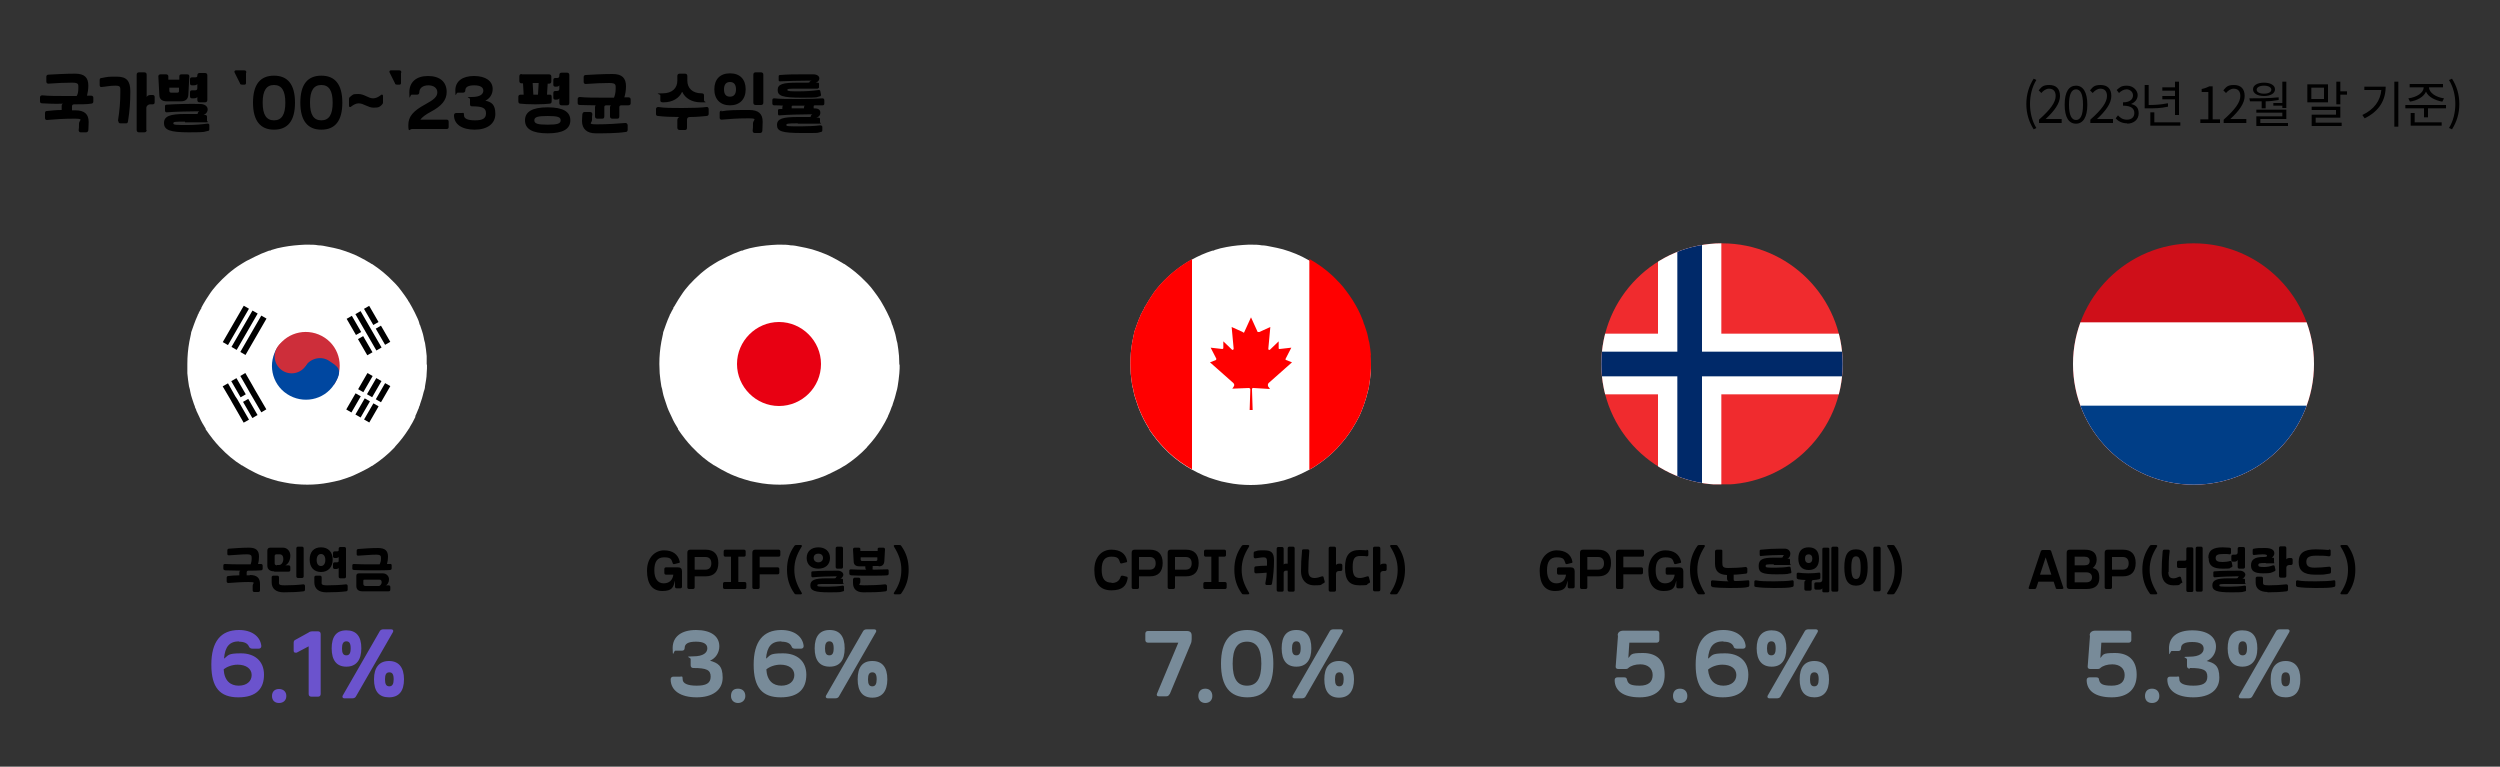<?xml version="1.0" encoding="UTF-8"?>
<svg id="_레이어_1" data-name=" 레이어 1" xmlns="http://www.w3.org/2000/svg" xmlns:xlink="http://www.w3.org/1999/xlink" version="1.1" viewBox="0 0 750 230">
  <rect x="0" y="0" width="750" height="230" fill="#333333" stroke="none"/>
  <defs>
    <style>
      .cls-1 {
        clip-path: url(#clippath);
      }

      .cls-2 {
        fill: none;
      }

      .cls-2, .cls-3, .cls-4, .cls-5, .cls-6, .cls-7, .cls-8, .cls-9, .cls-10, .cls-11, .cls-12, .cls-13, .cls-14 {
        stroke-width: 0px;
      }

      .cls-3 {
        fill: #f02b2e;
      }

      .cls-4 {
        fill: #cd2e3a;
      }

      .cls-15 {
        clip-path: url(#clippath-1);
      }

      .cls-5 {
        fill: #000;
      }

      .cls-6 {
        fill: #cf0f19;
      }

      .cls-7 {
        fill: #6b53cd;
      }

      .cls-8 {
        fill: #0047a0;
      }

      .cls-9 {
        fill: #e80012;
      }

      .cls-10 {
        fill: #788b99;
      }

      .cls-11 {
        fill: #002969;
      }

      .cls-12 {
        fill: red;
      }

      .cls-13 {
        fill: #fff;
      }

      .cls-14 {
        fill: #003e87;
      }
    </style>
    <clipPath id="clippath">
      <path class="cls-2" d="M621.9,109.2c0,20,16.2,36.2,36.2,36.2s36.1-16.2,36.1-36.2-16.2-36.2-36.1-36.2-36.2,16.2-36.2,36.2"/>
    </clipPath>
    <clipPath id="clippath-1">
      <path class="cls-2" d="M480.4,109.2c0,20,16.2,36.2,36.2,36.2s36.2-16.2,36.2-36.2-16.2-36.2-36.2-36.2-36.2,16.2-36.2,36.2"/>
    </clipPath>
  </defs>
  <path class="cls-13" d="M269.9,109.2h0c0,.9,0,1.9-.1,2.8-.1,1.3-.3,2.6-.5,3.9-.1.6-.2,1.1-.4,1.7-.2.7-.3,1.3-.5,1.9s-.4,1.2-.6,1.8h0c0,.3-.2.5-.3.8-.1.4-.3.7-.4,1.1-.2.6-.5,1.1-.7,1.6,0,0,0,.2-.1.3-.5,1.1-1.1,2.1-1.7,3.1-.1.2-.2.3-.3.5-1.2,1.9-2.5,3.6-4,5.2-.1.1-.2.2-.3.4-1.9,2-4.1,3.8-6.4,5.3-.1,0-.2.2-.4.2-.6.4-1.1.7-1.7,1-1.3.7-2.6,1.3-3.9,1.9-1.2.5-2.4.9-3.7,1.3-1.2.3-2.4.6-3.6.8-2.1.4-4.2.6-6.4.6s-4.7-.2-7-.7c-1.2-.2-2.4-.5-3.6-.9-1.1-.3-2.1-.7-3.1-1.1-1.3-.5-2.6-1.2-3.9-1.9-.6-.3-1.1-.7-1.7-1-.1,0-.2-.2-.4-.2-2.4-1.5-4.5-3.3-6.4-5.3l-.3-.3c-.7-.7-1.3-1.5-1.9-2.2-.8-1-1.5-2-2.2-3v-.2h0c-.7-1.1-1.4-2.3-1.9-3.5-.3-.6-.6-1.3-.9-1.9-.1-.3-.3-.7-.4-1-.1-.3-.2-.6-.3-.9h0c-.2-.6-.4-1.2-.6-1.8-.2-.6-.4-1.3-.5-1.9s-.2-1.1-.4-1.7c-.2-1.3-.4-2.6-.5-3.9,0-.9-.1-1.8-.1-2.8h0c0-2.3.2-4.5.6-6.7.2-.8.3-1.6.5-2.4h0c0-.4.2-.8.3-1.1.2-.6.4-1.2.6-1.7h0c.3-.9.7-1.8,1.1-2.7h0c0-.2.2-.4.3-.6,0,0,.1-.3.2-.4h0s.1-.3.2-.4c.1-.2.3-.5.4-.7v-.2c.3-.4.5-.7.7-1.1.5-.9,1.1-1.8,1.7-2.7h0c.7-1.1,1.5-2.1,2.3-3,2.2-2.4,4.6-4.6,7.4-6.3.7-.4,1.4-.9,2.1-1.2,1.3-.7,2.6-1.3,3.9-1.9.8-.3,1.5-.6,2.3-.9h0c.2,0,.5,0,.7-.2,1.2-.4,2.4-.7,3.6-.9,2.1-.4,4.3-.6,6.5-.7h.9c1.1,0,2.1,0,3.1.2.9,0,1.9.2,2.8.4,1.2.2,2.4.5,3.6.8,1.3.4,2.5.8,3.7,1.3,1.3.5,2.6,1.2,3.9,1.9.6.3,1.1.7,1.7,1,.1,0,.2.2.4.2,2.3,1.5,4.5,3.3,6.4,5.3.2.2.4.4.6.6.7.7,1.3,1.5,1.9,2.3.7.9,1.3,1.8,1.9,2.7.1.2.2.3.3.5.6,1,1.2,2.1,1.7,3.1.3.6.6,1.3.9,1.9.2.5.4.9.5,1.4,0,.2.1.3.2.5h0c.2.6.4,1.2.6,1.8.2.6.4,1.3.5,1.9s.2,1.1.4,1.7c.2,1.3.4,2.6.5,3.9,0,.9.1,1.8.1,2.8"/>
  <path class="cls-9" d="M246.3,109.2c0,7-5.7,12.6-12.6,12.6s-12.6-5.7-12.6-12.6,5.7-12.6,12.6-12.6,12.6,5.7,12.6,12.6"/>
  <path class="cls-13" d="M411.3,109.2c0,.9,0,1.9-.1,2.8-.1,1.3-.3,2.6-.5,3.9-.1.6-.2,1.1-.4,1.7-.2.7-.3,1.3-.5,1.9s-.4,1.2-.6,1.8c0,.3-.2.5-.3.8-.1.4-.3.7-.4,1.1-.2.6-.5,1.1-.7,1.6-.6,1.2-1.2,2.3-1.9,3.4-.1.2-.2.3-.3.5-1.2,1.9-2.5,3.6-4,5.2-.1.1-.2.2-.3.4-2,2.1-4.3,4-6.8,5.6-.6.4-1.1.7-1.7,1-2.4,1.3-4.9,2.4-7.6,3.2-1.2.3-2.4.6-3.6.8-2.1.4-4.2.6-6.4.6s-4.7-.2-7-.7c-1.2-.2-2.4-.5-3.6-.9-2.5-.7-4.8-1.8-7-3-.6-.3-1.1-.7-1.7-1-2.5-1.6-4.8-3.4-6.8-5.6,0,0-.2-.2-.3-.3-.7-.7-1.3-1.5-1.9-2.2-.8-1-1.5-2-2.2-3v-.2h0c-1.1-1.7-2-3.5-2.8-5.4-.1-.3-.3-.7-.4-1s-.2-.6-.3-.9c-.2-.6-.4-1.2-.6-1.8-.2-.6-.4-1.3-.5-1.9s-.2-1.1-.4-1.7c-.2-1.3-.4-2.6-.5-3.9,0-.9-.1-1.8-.1-2.8,0-2.3.2-4.5.6-6.7.2-.8.3-1.6.5-2.4h0c0-.4.2-.8.3-1.1.2-.6.4-1.2.6-1.7h0c.3-.9.7-1.8,1.1-2.7h0c0-.2.2-.4.3-.6,0,0,.1-.3.2-.4,0,0,.1-.3.2-.4.1-.2.3-.5.4-.7v-.2c.3-.4.5-.7.7-1.1.5-.9,1.1-1.8,1.7-2.7h0c.7-1.1,1.5-2.1,2.3-3,2.7-3,5.9-5.6,9.5-7.6,2-1.1,4-2,6.2-2.7h0c.2,0,.5,0,.7-.2,1.2-.4,2.4-.7,3.6-.9,2.1-.4,4.3-.6,6.5-.7h.9c1.1,0,2.1,0,3.1.2.9,0,1.9.2,2.8.4,1.2.2,2.4.5,3.6.8,2.7.8,5.2,1.8,7.6,3.2.6.3,1.1.7,1.7,1,2.5,1.6,4.8,3.4,6.8,5.6.2.2.4.4.6.6.7.7,1.3,1.5,1.9,2.3.7.9,1.3,1.8,1.9,2.7.1.2.2.3.3.5,1,1.6,1.9,3.3,2.6,5.1.2.5.4.9.5,1.4,0,.2.1.3.2.5.2.6.4,1.2.6,1.8.2.6.4,1.3.5,1.9s.2,1.1.4,1.7c.2,1.3.4,2.6.5,3.9,0,.9.1,1.8.1,2.8"/>
  <path class="cls-12" d="M411.2,106.4c0,.9.1,1.8.1,2.8s0,1.9-.1,2.8c-.1,1.3-.3,2.6-.5,3.9-.1.6-.2,1.1-.4,1.7-.2.7-.3,1.3-.5,1.9s-.4,1.2-.6,1.8c0,.3-.2.5-.3.8-.1.4-.3.7-.4,1.1-.2.6-.5,1.1-.7,1.6-.6,1.2-1.2,2.3-1.9,3.4-.1.2-.2.3-.3.5-1.2,1.9-2.5,3.6-4,5.2-.1.1-.2.2-.3.4-2,2.1-4.3,4-6.8,5.6-.6.4-1.1.7-1.7,1v-63.2c.6.3,1.1.7,1.7,1,2.5,1.6,4.8,3.4,6.8,5.6.2.2.4.4.6.6.7.7,1.3,1.5,1.9,2.3.7.9,1.3,1.8,1.9,2.7.1.2.2.3.3.5,1,1.6,1.9,3.3,2.6,5.1.2.5.4.9.5,1.4,0,.2.1.3.2.5.2.6.4,1.2.6,1.8.2.6.4,1.3.5,1.9s.2,1.1.4,1.7c.2,1.3.4,2.6.5,3.9"/>
  <path class="cls-12" d="M357.6,77.6v63.2c-.6-.3-1.1-.7-1.7-1-2.5-1.6-4.8-3.4-6.8-5.6,0,0-.2-.2-.3-.3-.7-.7-1.3-1.5-1.9-2.2-.8-1-1.5-2-2.2-3v-.2h0c-1.1-1.7-2-3.5-2.8-5.4-.1-.3-.3-.7-.4-1s-.2-.6-.3-.9c-.2-.6-.4-1.2-.6-1.8-.2-.6-.4-1.3-.5-1.9s-.2-1.1-.4-1.7c-.2-1.3-.4-2.6-.5-3.9,0-.9-.1-1.8-.1-2.8,0-2.3.2-4.5.6-6.7.2-.8.3-1.6.5-2.4h0c0-.4.2-.8.3-1.1.2-.6.4-1.2.6-1.7h0c.3-.9.7-1.8,1.1-2.7h0c0-.2.2-.4.3-.6,0,0,.1-.3.2-.4,0,0,.1-.3.2-.4.1-.2.3-.5.4-.7v-.2c.3-.4.5-.7.7-1.1.5-.9,1.1-1.8,1.7-2.7h0c.7-1.1,1.5-2.1,2.3-3,2.7-3,5.9-5.6,9.5-7.6"/>
  <path class="cls-12" d="M380.5,116c-.2-.3-.2-.8.1-1.1l7-6.2-1.8-.7c-.1,0-.2-.2-.1-.4l1.7-3.3-3.5.4c-.2,0-.3,0-.3-.3v-2l-2.6,2.5c-.2.2-.6,0-.5-.3l.6-6.5-3.3,1.5h-.5l-2-4.4-2,4.4c0,.2-.3.3-.5,0l-3.3-1.5.6,6.5c0,.3-.3.5-.5.3l-2.6-2.5v2c0,.2-.2.3-.3.3l-3.5-.4,1.7,3.3s0,.3-.1.4l-1.8.7,7,6.2c.3.3.4.7.1,1.1l-.4.6h0l4.9-.2c.3,0,.5.2.5.4l-.2,6.2h.9l-.2-6.2c0-.3.2-.5.5-.4l4.9.3s.1,0,0,0l-.4-.6h-.1Z"/>
  <g class="cls-1">
    <g>
      <rect class="cls-6" x="601.8" y="71.7" width="112.5" height="75"/>
      <rect class="cls-13" x="601.8" y="96.7" width="112.5" height="50"/>
      <rect class="cls-14" x="601.8" y="121.7" width="112.5" height="25"/>
    </g>
  </g>
  <g class="cls-15">
    <g>
      <rect class="cls-3" x="462.4" y="73" width="108.5" height="72.3"/>
      <polygon class="cls-13" points="570.8 100.1 516.4 100.1 516.4 73 497.4 73 497.4 100.1 462.4 100.1 462.4 118.3 497.4 118.3 497.4 145.3 516.4 145.3 516.4 118.3 570.8 118.3 570.8 100.1"/>
      <polygon class="cls-11" points="570.8 105.5 510.6 105.5 510.6 73 503.2 73 503.2 105.5 462.4 105.5 462.4 112.9 503.2 112.9 503.2 145.3 510.6 145.3 510.6 112.9 570.8 112.9 570.8 105.5"/>
    </g>
  </g>
  <path class="cls-5" d="M735.6,38.8c1.4-2.2,2.2-4.7,2.2-7.6s-.8-5.4-2.2-7.6l-.9.4c1.3,2.1,1.9,4.7,1.9,7.2s-.6,5.1-1.9,7.2l.9.4ZM721.6,31.5v1h5.6v2.7h1.2v-2.7h5.4v-1h-12.2ZM724.4,33.9h-1.2v3.8h9.3v-1h-8.1v-2.8ZM722.9,30.5c2.2-.3,4.2-1.4,4.9-3,.7,1.6,2.7,2.6,4.9,3l.5-1c-2.4-.3-4.5-1.7-4.5-3.3h4.2v-1h-10v1h4.2c0,1.7-2.2,3-4.6,3.3l.5,1h-.1ZM718.3,38h1.2v-13.5h-1.2v13.5ZM709.3,26v1h5.1c-.3,3.2-2.1,5.8-5.7,7.5l.7,1c4.5-2.2,6.3-5.6,6.3-9.5h-6.4,0ZM702.1,27.4v-2.9h-1.2v6.8h1.2v-2.9h2v-1h-2ZM694.8,35.3h7.3v-3.3h-8.6v1h7.3v1.4h-7.3v3.4h9v-1h-7.8v-1.5h0ZM698.4,25.3h-6.2v5.4h6.2v-5.4ZM697.2,29.7h-3.8v-3.4h3.8v3.4ZM678.1,36.9v-1.2h7.8v-2.8h-9v.9h7.8v1.1h-7.8v2.9h9.5v-.9h-8.3ZM678.5,32.5h1.2v-2.1c1.3,0,2.6-.2,3.9-.4v-.8c-3,.3-6.2.3-8.8.3l.2.9h3.5v2h0ZM679.2,28.8c2,0,3.3-.8,3.3-2s-1.3-2-3.3-2-3.3.8-3.3,2,1.3,2,3.3,2M679.2,25.7c1.3,0,2.2.5,2.2,1.2s-.8,1.2-2.2,1.2-2.2-.5-2.2-1.2.9-1.2,2.2-1.2M682,30.9v.8h2.7v.7h1.2v-7.9h-1.2v6.4s-2.7,0-2.7,0ZM667,36.9h6.9v-1.2h-4.8c2.6-2.4,4.3-4.7,4.3-6.9s-1.2-3.3-3.2-3.3-2.3.6-3.2,1.6l.8.8c.6-.7,1.4-1.3,2.3-1.3,1.4,0,2,.9,2,2.2,0,1.9-1.6,4.1-5,7.1v.8h0v.2ZM660,36.9h6v-1.1h-2.2v-9.9h-1c-.6.3-1.3.6-2.3.8v.9h2v8.2h-2.4v1.1h0ZM646.3,36.7v-3h-1.2v4h9v-1h-7.8ZM650.2,31c-2,.4-3.8.5-5.6.5v-6h-1.2v7h1c2,0,3.8,0,6-.5v-1h-.2ZM652.5,34.5h1.2v-10h-1.2v1.7h-3.8v1h3.8v1.6h-3.8v1h3.8v4.7ZM638.1,37.1c2,0,3.5-1.2,3.5-3.1s-1-2.5-2.3-2.8h0c1.2-.5,2-1.4,2-2.7s-1.3-2.8-3.2-2.8-2.2.6-3.1,1.3l.7.9c.6-.6,1.4-1.1,2.3-1.1s1.9.7,1.9,1.8-.8,2.1-3,2.1v1c2.5,0,3.4.9,3.4,2.2s-.9,2-2.2,2-2.1-.6-2.7-1.3l-.7.9c.7.8,1.8,1.5,3.5,1.5M627,36.9h6.9v-1.2h-4.8c2.6-2.4,4.3-4.7,4.3-6.9s-1.2-3.3-3.2-3.3-2.3.6-3.2,1.6l.8.8c.6-.7,1.4-1.3,2.3-1.3,1.4,0,2,.9,2,2.2,0,1.9-1.6,4.1-5,7.1v.8h0v.2ZM622.8,36c-1.3,0-2.1-1.4-2.1-4.6s.8-4.6,2.1-4.6,2.1,1.3,2.1,4.6-.8,4.6-2.1,4.6M622.8,37.1c2.1,0,3.4-1.9,3.4-5.7s-1.3-5.7-3.4-5.7-3.4,1.8-3.4,5.7,1.3,5.7,3.4,5.7M611.6,36.9h6.9v-1.2h-4.8c2.6-2.4,4.3-4.7,4.3-6.9s-1.2-3.3-3.2-3.3-2.3.6-3.2,1.6l.8.8c.6-.7,1.4-1.3,2.3-1.3,1.4,0,2,.9,2,2.2,0,1.9-1.6,4.1-5,7.1v.8h0v.2ZM610.1,38.8l.8-.4c-1.3-2.1-1.9-4.7-1.9-7.2s.6-5.1,1.9-7.2l-.8-.4c-1.4,2.2-2.2,4.7-2.2,7.6s.8,5.4,2.2,7.6"/>
  <path class="cls-5" d="M245.3,26.5c.3,0,.4-.1.4-.4v-.9c0-.3-.1-.4-.4-.4h-.6c.7-.2,1.1-.7,1.1-1.3s-.6-1.2-1.8-1.2h-3.3c-2.1,0-4.4,0-6.7.2-.3,0-.4.2-.4.4v1.1c0,.3.1.4.4.4,2.1-.1,5.8-.2,8.2-.2s.7,0,.7.3-.2.3-.7.3h-2.9c-4.4,0-6,.4-6,2.2s1.5,2.3,7.2,2.3,4-.1,5.4-.4c.3,0,.4-.2.4-.5l-.2-1c0-.3-.2-.4-.5-.4-2,.3-4.1.4-6.1.4s-3.3,0-3.3-.4.5-.4,3.2-.4h6M239.3,37.1h6.2c1.5,0,.5-.2.5-.4v-1c0-.3-.2-.4-.5-.4h-.6c.7-.2,1.2-.7,1.2-1.5,0-1.2-1.1-1.3-2-1.3v-.6c0-.2.1-.3.4-.3h2.2c.5,0,.6-.2.6-.6v-.9c0-.4-.2-.6-.6-.6-1.2.1-4.1.2-7.2.2s-5.5,0-7.2-.2c-.4,0-.6.1-.6.6v.9c0,.4.2.6.6.6.9,0,1.6,0,2.7.1-.2,0-.3.3-.3.5v.5h-.8c-.4,0-.5.2-.5.4v1.1c0,.3.2.5.5.4,2.4-.2,6.8-.3,8.7-.3s.7,0,.7.4-.2.4-.7.4h-3.2c-4.6,0-6.3.5-6.3,2.4s1.5,2.4,7.5,2.4,4.2,0,5.6-.3c.3,0,.5-.2.5-.5v-1.1c-.1-.3-.3-.4-.7-.4-1.3.2-3.8.3-5.5.3-4.1,0-4.6,0-4.6-.4s.3-.5,3.5-.5M237.5,32.5v-.5c0-.2,0-.3.4-.3h3.6c-.2,0-.3.3-.3.5v.3h-3.7M226,22.4v8.4c0,.4.2.7.7.7h1.6c.4,0,.7-.2.7-.7v-8.4c0-.4-.2-.7-.7-.7h-1.6c-.4,0-.7.2-.7.7M216.5,33.2c-.4,0-.6.2-.6.6v1.5c0,.4.2.6.6.6,2.2-.2,4.7-.4,7.9-.4s1.5.4,1.5,1.5,0,1.5-.1,2.2c0,.4.2.7.6.7h1.6c.4,0,.6-.2.7-.6,0-.5.1-1.6.1-2.8,0-2.4-1.3-3.5-4-3.5-3.9,0-6.4,0-8.4.4M217.2,26.8c0-1.4.6-2.2,1.8-2.2s1.8.8,1.8,2.2-.6,2.2-1.8,2.2-1.8-.7-1.8-2.2M223.7,26.8c0-3-1.7-4.8-4.7-4.8s-4.7,1.8-4.7,4.8,1.8,4.8,4.7,4.8,4.7-1.8,4.7-4.8M204.7,27.6c.8,1.8,2.8,3.1,5.5,3.1s1,0,1-.6v-1.5c0-.4-.2-.6-.7-.6-2.8,0-4.3-1.6-4.3-3.8v-1.4c0-.4-.2-.7-.7-.7h-1.6c-.4,0-.7.2-.7.7v1.4c0,2.2-1.5,3.8-4.4,3.8s-.7.2-.7.6v1.5c0,.6.5.6,1,.6,2.7,0,4.7-1.3,5.5-3.1M206.1,35.9c0-.5.3-.8.9-.8,2,0,3.9-.2,4.9-.3.5,0,.7-.3.7-.6v-1.5c0-.4-.3-.7-.7-.6-1.2.2-4.1.3-7.2.3s-5.4,0-7.2-.3c-.4,0-.7.2-.7.6v1.5c0,.4.2.6.7.6,1.6.2,3.9.3,6.3.3-.4.2-.6.5-.6,1v2.2c0,.4.2.7.7.7h1.6c.4,0,.6-.2.6-.7v-2.4ZM187.7,39.6c.4,0,.6-.3.6-.7v-1.4c-.1-.4-.4-.7-.8-.6-2.1.2-5.4.4-8.4.4s-1.5-.4-1.5-1.3,0-1.2.1-1.7c0-.4-.2-.7-.7-.7h-1.6c-.4,0-.6.2-.7.7,0,.6-.1,1.2-.1,2,0,2.4,1.5,3.7,4.1,3.7s6.4,0,8.9-.4M183.7,22.2c-3.1,0-6.2.2-8,.3-.4,0-.6.3-.6.6v1.5c0,.4.3.6.6.6,2.7-.2,5-.3,7.1-.3s1.9.6,1.9,1.8-.3,2.1-.5,2.6h-3c-2.8,0-5.4,0-7.2-.2-.4,0-.7.2-.7.6v1.2c0,.4.2.6.7.6.9,0,3.1.1,4.8.1-.2,0-.3.3-.3.6v2.7c0,.4.2.7.7.7h1.5c.4,0,.6-.2.6-.7v-2.7c0-.4.1-.6.6-.6h1.4c-.2.1-.3.3-.3.6v2.7c0,.4.2.7.7.7h1.5c.4,0,.6-.2.6-.7v-2.7c0-.3.1-.6.6-.6h2.1c.5,0,.7-.3.7-.6v-1.2c0-.4-.3-.6-.7-.6h-1.2c.3-.9.5-2.1.5-3.3,0-2.5-1.2-3.7-4-3.7M160,28.4l-.2-3.5h1.8l-.2,3.5h-1.4ZM164.3,37.4c-3,0-4-.3-4-1.3s1-1.3,4-1.3,3.9.3,3.9,1.3-1,1.3-3.9,1.3M167.8,22.7c0,.5-.2.7-.7.7h-.5c-.4,0-.6.2-.6.6v1.4c0,.4.2.6.6.6h.2c.5,0,.8-.1,1-.4v1c0,.5-.2.7-.8.7h-.4c-.4,0-.6.2-.6.6v1.4c0,.4.2.6.6.6h.2c.5,0,.8-.1,1-.4v1.4c0,.4.2.7.7.7h1.6c.4,0,.7-.2.7-.7v-8.4c0-.4-.2-.7-.7-.7h-1.6c-.4,0-.7.2-.7.7,0,0,0,.2,0,.2ZM156.5,22.2c-.4,0-.7.2-.7.7v1.4c0,.4.2.7.7.7h.4l.2,3.4h-.9c-.4,0-.7.2-.7.6v1.4c0,.4.2.7.6.7.9.1,2.4.2,4.5.2s3.4-.1,4.3-.2c.4,0,.6-.3.6-.7v-1.4c0-.4-.2-.7-.7-.6h-.7l.2-3.3h.4c.4,0,.7-.2.7-.7v-1.4c0-.4-.2-.7-.7-.7h-8.4.2,0ZM164.3,32.2c-4.6,0-6.8,1.3-6.8,3.9s2.2,3.9,6.8,3.9,6.8-1.3,6.8-3.9-2.2-3.9-6.8-3.9M141.6,31.9c3.2,0,4.2.5,4.2,2.1s-1.1,2.1-3.3,2.1-3.3-.5-3.3-1.5-.2-.7-.7-.7h-1.6c-.4,0-.7.2-.7.7,0,2.7,2.4,4.3,6.2,4.3s6.2-1.8,6.2-4.7-1.2-3.6-3-4c1.3-.6,2.2-1.9,2.2-3.5,0-2.4-2.1-3.9-5.6-3.9s-5.6,1.6-5.6,4.3.2.7.7.7h1.6c.4,0,.7-.2.7-.7,0-1,.9-1.5,2.7-1.5s2.7.6,2.7,1.6-.9,1.9-3.4,1.9-.6.2-.6.6v1.6c0,.4.2.6.6.6M134,27.6c0-3.1-2.1-4.8-5.6-4.8s-5.6,1.8-5.6,4.9.2.7.7.7h1.6c.4,0,.7-.2.7-.7,0-1.3,1.1-2.1,2.7-2.1s2.7.8,2.7,2.1-1,2.2-3.6,3.6c-3.7,2-5.1,3.7-5.1,6.2s.4,1.2,1.1,1.2h10.4c.4,0,.6-.2.6-.6v-1.6c0-.4-.2-.6-.6-.6h-7.9c.5-.7,1.5-1.5,3.2-2.4,3.2-1.7,4.7-3.5,4.7-5.9M120.4,21.7c0-.4-.2-.6-.7-.6h-2.4c-.4,0-.6.3-.4.7l1.6,3.2c0,.3.3.4.7.4h.6c.3,0,.5-.1.5-.5v-3.1h.1ZM105.1,29c-.3.2-.4.4-.4.8v1.8c0,.3,0,.5.3.5s.2,0,.3-.1c.8-.6,1.5-1,2.3-1,1.5,0,2.8,1.3,4.5,1.3s1.8-.3,2.4-.8c.3-.3.4-.5.4-.8v-1.8c0-.3,0-.5-.3-.5s-.2,0-.3.1c-.9.7-1.6,1-2.4,1-1.4,0-2.6-1.3-4.4-1.3s-1.6.2-2.4.8M93,30.8c0-3.6,1.1-5.3,3.4-5.3s3.4,1.7,3.4,5.3-1.1,5.3-3.4,5.3-3.4-1.7-3.4-5.3M90.1,30.8c0,5.4,2.2,8.1,6.3,8.1s6.3-2.6,6.3-8.1-2.2-8.1-6.3-8.1-6.3,2.6-6.3,8.1M78.8,30.8c0-3.6,1.1-5.3,3.4-5.3s3.4,1.7,3.4,5.3-1.1,5.3-3.4,5.3-3.4-1.7-3.4-5.3M75.9,30.8c0,5.4,2.2,8.1,6.3,8.1s6.3-2.6,6.3-8.1-2.2-8.1-6.3-8.1-6.3,2.6-6.3,8.1M73.9,21.7c0-.4-.2-.6-.7-.6h-2.4c-.4,0-.6.3-.4.7l1.6,3.2c0,.3.3.4.7.4h.6c.3,0,.5-.1.5-.5v-3.1h.1ZM59.2,22.5c0,.5,0,.7-.7.7h-.9c-.4,0-.6.2-.6.6v1.2c0,.4.2.6.6.6h.5c.5,0,.9-.1,1.1-.4v1.2c0,.5-.2.7-.7.7h-.9c-.4,0-.6.2-.6.6v1.2c0,.4.2.6.6.6h.5c.5,0,.9-.1,1.1-.4v.9c0,.4.2.7.7.7h1.6c.4,0,.7-.2.7-.7v-7.4c0-.4-.2-.7-.7-.7h-1.6c-.4,0-.7.2-.7.7h0ZM50.1,30.4h4.2c1.4,0,2.1-.7,2.2-1.9l.3-5.6c0-.4-.2-.6-.7-.6h-1.6c-.5,0-.7.2-.7.6v1h-3.3v-1c0-.4-.3-.6-.7-.6h-1.6c-.4,0-.7.2-.7.6l.3,5.6c0,1.2.8,1.9,2.2,1.9M55.5,36.7h6.1c1.4,0,.5-.2.5-.5v-1.2c0-.3-.2-.5-.5-.5h-.5c.7-.3,1.2-.9,1.2-1.7s-.7-1.5-2-1.6c-3.1-.1-7.2,0-10.3.2-.4,0-.5.2-.5.5v1.3c0,.3.2.5.5.5,2.4-.2,6.8-.3,8.7-.3s.7,0,.7.4-.2.4-.7.4h-3.2c-4.4,0-6.3.6-6.3,2.7s1.7,2.8,7.5,2.8,4.2-.2,5.6-.4c.3,0,.5-.2.5-.5v-1.3c0-.3-.3-.5-.7-.4-1.3.2-3.8.4-5.5.4-3.9,0-4.6,0-4.6-.5s.5-.5,3.5-.5M50.7,26.3h3v1c0,.4-.2.5-.6.5h-1.7c-.4,0-.5-.1-.6-.5v-1h-.1ZM43.9,39v-6.6c0-.6.5-1.1,1.2-1.1h.7c.4,0,.6-.2.6-.6v-1.6c0-.4-.2-.6-.6-.6h-.6c-.6,0-1,.2-1.2.6v-6.7c0-.4-.2-.7-.7-.7h-1.6c-.4,0-.7.2-.7.7v16.6c0,.4.2.7.7.7h1.6c.4,0,.7-.2.7-.7M35.5,36.3c0,.4.2.7.6.7h1.6c.4,0,.6,0,.7-.6.5-3,.7-5.8.7-9s-1.2-4.4-4-4.4-2.5,0-4.6.4c-.4,0-.6.2-.6.6v1.5c0,.4.2.7.6.6,1.3-.1,2.4-.4,4.1-.4s1.5.5,1.5,2c0,2.7-.2,5.3-.7,8.5M22.8,33.1h-1.2v-1.2c0-.4.2-.6.7-.6,1.8,0,4,0,5-.2.5,0,.7-.3.7-.6v-1.2c0-.4-.3-.6-.7-.6h-1.2c.2-.9.4-1.8.4-3,0-2.5-1.2-3.6-4-3.6s-6.2.2-8,.3c-.4,0-.6.3-.6.6v1.5c0,.4.3.6.6.6,2.7-.2,5-.3,7.1-.3s1.9.5,1.9,1.7-.2,1.8-.5,2.3h-3.1c-2.8,0-5.4,0-7.2-.2-.4,0-.7.2-.7.6v1.2c0,.4.2.6.7.6,1.6.1,4.1.2,6.2.1-.3.1-.4.4-.4.7v1.2c-1.8,0-3.2.2-4.4.3-.4,0-.6.2-.6.6v1.5c0,.4.2.6.6.6,2.2-.2,4.9-.4,8.1-.4s1.5.4,1.5,1.5,0,1.3-.1,1.9c0,.4.2.7.6.7h1.6c.4,0,.6-.2.7-.6,0-.4.1-1.3.1-2.5,0-2.4-1.3-3.5-4-3.5"/>
  <path class="cls-7" d="M102.6,194.5c0-1.4.4-2.1,1.3-2.1s1.3.6,1.3,2.1-.4,2.1-1.3,2.1-1.3-.6-1.3-2.1M118.1,203.8c0,1.4-.4,2.1-1.3,2.1s-1.3-.6-1.3-2.1.4-2.1,1.3-2.1,1.3.6,1.3,2.1M121.2,203.8c0-3.6-1.6-5.5-4.5-5.5s-4.5,1.9-4.5,5.5,1.5,5.4,4.5,5.4,4.5-1.9,4.5-5.4M113.9,189.4l-11.1,19.3c-.2.4,0,.8.5.8h2.4c.5,0,.9-.2,1.1-.6l11.1-19.3c.2-.4,0-.8-.5-.8h-2.4c-.5,0-.9.2-1.1.6M99.5,194.5c0,3.6,1.5,5.5,4.4,5.5s4.5-1.9,4.5-5.5-1.5-5.4-4.5-5.4-4.4,1.9-4.4,5.4M92.6,208.2c0,.5.3.8.8.8h2c.5,0,.8-.3.8-.8v-18c0-.5-.3-.8-.8-.8h-1.4c-.5,0-1,0-1.5.4l-3.8,2.1c-.5.2-.6.5-.6,1v2.3c0,.4.2.6.5.6h.4l3.6-1.9v14.5-.2h0ZM81.6,208.8c0,1.3.8,2.1,2.1,2.1s2.2-.8,2.2-2.1-.9-2.1-2.2-2.1-2.1.8-2.1,2.1M67,200.9c1-.9,2.7-1.5,4.3-1.5,2.5,0,4.2,1.2,4.2,3.1s-1.5,3.2-3.9,3.2-4.3-1.4-4.5-4.9M71.6,192.5c1.7,0,2.7.5,3.1,1.5.2.4.5.6,1.1.6h1.8c.5,0,.8-.3.8-.8-.3-2.9-2.9-4.8-6.7-4.8-5.5,0-8.3,3.5-8.3,10.4s2.6,9.8,8.1,9.8,7.7-2.7,7.7-6.8-2.8-6.4-6.9-6.4-3.7.6-5.1,1.6c.3-3.7,1.7-5.2,4.6-5.2"/>
  <path class="cls-5" d="M113.6,175.8h-3.9c-.4,0-.7-.2-.7-.6v-.9c0-.3,0-.4.4-.4h4.5c.4,0,.6.3.6.8s-.4,1.1-.9,1.1M113.5,164.4c-2.3,0-4.7.2-6,.3-.3,0-.5.2-.5.5v1.1c0,.3.2.4.5.4,2-.1,3.8-.3,5.3-.3s1.5.4,1.5,1.2-.2,1.2-.4,1.7h-2.3c-2.1,0-4.1,0-5.4-.1-.3,0-.5.1-.5.4v.9c0,.3,0,.4.5.5,1.3.1,3.3.1,5.4.1s4.5,0,5.4-.1c.3,0,.5-.2.5-.5v-.9c0-.3-.2-.5-.5-.4h-.9c.2-.7.3-1.5.3-2.2,0-1.8-.9-2.6-3-2.6M115.5,175.8c.8-.4,1.2-1.1,1.2-2s-.7-1.8-1.9-1.8h-7.1c-.6,0-.8.3-.8.8v3c0,1.1.7,1.6,1.9,1.6h7.8c.3,0,.5-.2.5-.5v-.8c0-.3-.2-.5-.5-.5h-1v.2h0ZM97.8,177.7c2.6,0,4.5-.1,6-.3.3,0,.5-.2.5-.5v-1.1c0-.3-.2-.5-.5-.5-1.6.2-3.6.3-5.6.3s-1.7-.4-1.7-1.3v-1.1c0-.3-.2-.5-.5-.5h-1.2c-.3,0-.5.2-.5.5v1.5c0,1.9,1.3,3,3.6,3M96.3,164.2c-2.2,0-3.4,1.4-3.4,3.7s1.3,3.7,3.4,3.7,3.5-1.4,3.5-3.7-1.3-3.7-3.5-3.7M101.6,164.8c0,.5,0,.6-.6.6h-.6c-.3,0-.5.2-.5.5v1c0,.3.2.5.5.5h.4c.4,0,.6-.1.8-.3v1c0,.4,0,.6-.6.6h-.6c-.3,0-.5.2-.5.5v1c0,.3.2.5.5.5h.4c.4,0,.6-.1.8-.3v2.6c0,.3.2.5.5.5h1.2c.3,0,.5-.2.5-.5v-8.4c0-.3-.2-.5-.5-.5h-1.2c-.3,0-.5.2-.5.5v.3h0ZM95,168c0-1.1.5-1.8,1.3-1.8s1.3.7,1.3,1.8-.5,1.8-1.3,1.8-1.3-.6-1.3-1.8M85,177.7c2.6,0,4.5-.1,6-.3.3,0,.5-.2.5-.5v-1.1c0-.3-.2-.5-.5-.5-1.6.2-3.6.3-5.6.3s-1.7-.4-1.7-1.3v-1.1c0-.3-.2-.5-.5-.5h-1.2c-.3,0-.5.2-.5.5v1.5c0,1.9,1.3,3,3.6,3M88.9,164.5v8.4c0,.3.2.5.5.5h1.2c.3,0,.5-.2.5-.5v-8.4c0-.3-.2-.5-.5-.5h-1.2c-.3,0-.5.2-.5.5M82.3,171.5h4.3c.3,0,.5-.2.5-.5v-.9c0-.3-.2-.5-.5-.5h-1c.9-.4,1.5-1.6,1.5-2.9s-.9-2.4-2.2-2.4h-3.8c-.6,0-.9.3-.9.9v4.5c0,1.1.8,1.7,2,1.7M83.1,169.6c-.4,0-.7-.2-.7-.6v-2.2c0-.3.2-.5.5-.5h1c.7,0,1.1.5,1.1,1.4s-.5,1.8-1.3,1.8h-.6ZM74.9,172.6h-.9v-.9c0-.3.2-.5.5-.5,1.4,0,3,0,3.8-.1.3,0,.5-.2.5-.5v-.9c0-.3-.2-.5-.5-.5h-.9c.2-.6.3-1.4.3-2.2,0-1.9-.9-2.7-3-2.7s-4.7.2-6,.3c-.3,0-.5.2-.5.5v1.1c0,.3.2.4.5.4,2-.1,3.8-.3,5.3-.3s1.5.4,1.5,1.3-.2,1.3-.3,1.7h-2.3c-2.1,0-4.1,0-5.4-.1-.3,0-.5.1-.5.5v.9c0,.3.2.4.5.5,1.2,0,3.1.1,4.6.1-.2.1-.3.3-.3.5v.9c-1.4,0-2.4.1-3.3.2-.3,0-.5.2-.5.5v1.1c0,.3.2.5.5.5,1.7-.1,3.7-.3,6.1-.3s1.2.3,1.2,1.1v1.4c0,.3.2.5.5.5h1.2c.3,0,.5-.2.5-.5v-1.9c0-1.8-.9-2.7-3-2.7"/>
  <path class="cls-10" d="M247.5,194.5c0-1.4.4-2.1,1.3-2.1s1.3.6,1.3,2.1-.4,2.1-1.3,2.1-1.3-.6-1.3-2.1M263,203.8c0,1.4-.4,2.1-1.3,2.1s-1.3-.6-1.3-2.1.4-2.1,1.3-2.1,1.3.6,1.3,2.1M266.2,203.8c0-3.6-1.5-5.5-4.5-5.5s-4.4,1.9-4.4,5.5,1.5,5.5,4.4,5.5,4.5-1.9,4.5-5.5M258.9,189.4l-11.1,19.3c-.2.4,0,.8.5.8h2.3c.5,0,.9-.2,1.1-.6l11.1-19.3c.2-.4,0-.8-.5-.8h-2.3c-.5,0-.9.2-1.1.6M244.4,194.5c0,3.6,1.5,5.5,4.5,5.5s4.5-1.9,4.5-5.5-1.5-5.5-4.5-5.5-4.5,1.9-4.5,5.5M229.8,200.9c1-.9,2.7-1.5,4.3-1.5,2.6,0,4.2,1.2,4.2,3.1s-1.5,3.2-3.9,3.2-4.3-1.4-4.5-4.9M234.4,192.5c1.7,0,2.7.5,3.1,1.5.1.4.5.6,1,.6h1.8c.5,0,.8-.3.8-.8-.3-2.9-2.9-4.8-6.7-4.8-5.5,0-8.3,3.5-8.3,10.4s2.6,9.8,8.1,9.8,7.7-2.7,7.7-6.8-2.8-6.4-7-6.4-3.7.6-5.1,1.6c.3-3.7,1.7-5.2,4.6-5.2M219.3,208.8c0,1.3.9,2.1,2.1,2.1s2.2-.8,2.2-2.1-.8-2.2-2.2-2.2-2.1.8-2.1,2.2M208,200.4c4,0,5.2.6,5.2,2.6s-1.4,2.7-4.2,2.7-4.2-.7-4.2-1.9-.3-.8-.8-.8h-2c-.5,0-.8.3-.8.8,0,3.4,3,5.4,7.8,5.4s7.8-2.2,7.8-5.9-1.5-4.4-3.8-5.1c1.7-.7,2.8-2.4,2.8-4.3,0-3.1-2.6-4.9-7-4.9s-7,2-7,5.4.3.8.8.8h2c.5,0,.8-.3.8-.8,0-1.3,1.1-1.9,3.4-1.9s3.4.7,3.4,2-1.2,2.4-4.2,2.4-.8.3-.8.8v1.9c0,.5.3.8.8.8"/>
  <path class="cls-5" d="M270.4,170.9c0,2.5-.6,4.5-2.2,6.9-.2.3,0,.5.3.5h1.2c.3,0,.5,0,.7-.3,1.5-2.1,2.2-4.4,2.2-7.1s-.7-5-2.2-7.1c-.2-.3-.3-.3-.7-.3h-1.2c-.3,0-.5.2-.3.5,1.5,2.4,2.2,4.5,2.2,6.9M258.2,167.2h5v.7c0,.3-.2.4-.5.4h-4c-.3,0-.5-.1-.5-.4v-.7ZM265.6,177.4c.3,0,.5-.2.5-.5v-1.1c0-.3-.3-.5-.6-.5-1.6.2-4,.3-6.3.3s-1.1-.3-1.1-1v-.8c0-.3-.2-.5-.5-.5h-1.2c-.3,0-.4.2-.5.5v1.1c0,1.8,1.1,2.8,3.1,2.8s4.8,0,6.7-.3M263.6,169.9c1.1,0,1.6-.5,1.7-1.5l.2-3.6c0-.3-.2-.5-.5-.5h-1.2c-.3,0-.5.1-.5.4v.6h-5.2v-.6c0-.3-.2-.4-.5-.4h-1.2c-.3,0-.5.2-.5.5l.2,3.6c0,1,.6,1.5,1.7,1.5h1.8v.5c0,.2.1.4.3.5-1.6,0-3.5,0-4.6-.1-.3,0-.5.1-.5.4v.9c0,.3.2.4.5.5,1.3.1,3.3.1,5.4.1s4.5,0,5.4-.1c.3,0,.5-.2.5-.5v-.9c0-.3-.2-.5-.5-.4-1.2,0-3,.1-3.8.1s-.5-.2-.5-.5v-.6h1.8ZM250.7,164.5v5.6c0,.3.2.5.5.5h1.2c.3,0,.5-.2.5-.5v-5.6c0-.3-.2-.5-.5-.5h-1.2c-.3,0-.5.2-.5.5M245.5,164.2c-2.1,0-3.5,1.2-3.5,3.2s1.4,3.2,3.5,3.2,3.5-1.2,3.5-3.2-1.4-3.2-3.5-3.2M247.9,175.2h4.6c1.1,0,.4-.2.4-.4v-.9c0-.2-.2-.3-.4-.3h-.4c.5-.2.9-.7.9-1.2s-.5-1.1-1.5-1.2c-2.3,0-5.4,0-7.7.2-.3,0-.4.1-.4.4v1c0,.2.2.4.4.4,1.8-.2,5.1-.3,6.5-.3s.5.1.5.3-.2.3-.6.3h-2.4c-3.3,0-4.7.5-4.7,2.1s1.3,2.1,5.6,2.1,3.2-.1,4.2-.3c.2,0,.4-.2.3-.4v-1c0-.2-.3-.4-.5-.3-1,.2-2.9.3-4.1.3-3,0-3.4,0-3.4-.4s.4-.4,2.6-.4M244.1,167.4c0-.8.5-1.3,1.4-1.3s1.4.5,1.4,1.3-.6,1.3-1.4,1.3-1.4-.5-1.4-1.3M238.3,170.9c0-2.5.7-4.5,2.2-6.9.2-.3,0-.5-.3-.5h-1.2c-.3,0-.5,0-.7.3-1.5,2.1-2.2,4.4-2.2,7.1s.7,5,2.2,7.1c.2.3.3.3.7.3h1.2c.3,0,.5-.2.3-.5-1.6-2.6-2.2-4.6-2.2-6.9M226.6,164.9c-.6,0-.9.3-.9.9v10.4c0,.3.2.5.5.5h1.2c.3,0,.5-.2.5-.5v-3.9h5.4c.3,0,.5-.2.5-.5v-1.1c0-.3-.2-.5-.5-.5h-5.4v-3.2h5.7c.3,0,.5-.2.5-.5v-1.1c0-.3-.2-.5-.5-.5h-7.1.1ZM223.1,164.9h-5.5c-.3,0-.5.2-.5.5v1.1c0,.3.2.5.5.5h1.7v7.6h-1.9c-.3,0-.5.2-.5.5v1.1c0,.3.2.5.5.5h6c.3,0,.5-.2.5-.5v-1.1c0-.3-.2-.5-.5-.5h-1.9v-7.6h1.7c.3,0,.5-.2.5-.5v-1.1c0-.3-.2-.5-.5-.5M211.7,164.9h-4.6c-.6,0-.9.3-.9.9v10.4c0,.3.2.5.5.5h1.2c.3,0,.5-.2.5-.5v-3.3h3.3c2.5,0,3.8-1.4,3.8-4s-1.3-4-3.8-4M211.6,170.9h-3.2v-3.8h3.2c1.2,0,1.8.7,1.8,1.9s-.6,1.9-1.8,1.9M202.5,174.2v1.8c0,.3.2.5.5.5h1.1c.3,0,.5-.2.5-.5v-4.6c0-.8-.4-1.2-1.2-1.2h-3.6c-.3,0-.5.2-.5.5v1.2c0,.3.2.5.5.5h2.2c-.2,1.6-1.2,2.6-2.9,2.6s-2.8-1.3-2.8-3.9.9-3.9,2.9-3.9,2.2.5,2.6,1.7c0,.3.3.4.6.3l1.2-.3c.3,0,.4-.2.3-.5-.5-2.1-2.1-3.3-4.7-3.3s-5.1,2.1-5.1,6.1,1.6,6.1,4.6,6.1,3.3-1.2,3.7-2.8"/>
  <path class="cls-10" d="M387.6,194.5c0-1.4.4-2.1,1.3-2.1s1.3.6,1.3,2.1-.4,2.1-1.3,2.1-1.3-.6-1.3-2.1M403.1,203.8c0,1.4-.4,2.1-1.3,2.1s-1.3-.6-1.3-2.1.4-2.1,1.3-2.1,1.3.6,1.3,2.1M406.2,203.8c0-3.6-1.6-5.5-4.5-5.5s-4.4,1.9-4.4,5.5,1.5,5.5,4.4,5.5,4.5-1.9,4.5-5.5M398.9,189.4l-11.1,19.3c-.2.4,0,.8.5.8h2.3c.5,0,.9-.2,1.1-.6l11.1-19.3c.2-.4,0-.8-.5-.8h-2.3c-.5,0-.9.2-1.1.6M384.5,194.5c0,3.6,1.5,5.5,4.4,5.5s4.5-1.9,4.5-5.5-1.5-5.5-4.5-5.5-4.4,1.9-4.4,5.5M369.8,199.1c0-4.5,1.4-6.6,4.3-6.6s4.3,2.1,4.3,6.6-1.4,6.6-4.3,6.6-4.3-2.1-4.3-6.6M366.3,199.1c0,6.8,2.7,10.1,7.9,10.1s7.8-3.3,7.8-10.1-2.7-10.1-7.8-10.1-7.9,3.3-7.9,10.1M359.5,208.8c0,1.3.9,2.1,2.1,2.1s2.1-.8,2.1-2.1-.8-2.2-2.1-2.2-2.1.8-2.1,2.2M350.9,208.3l6.3-15.1c.2-.4.3-.9.3-1.4v-1.1c0-1-.5-1.4-1.5-1.4h-11.6c-.5,0-.8.3-.8.8v1.9c0,.5.3.8.8.8h9.1l-6.4,15.3c-.2.5,0,.8.6.8h2.1c.6,0,.8-.2,1-.6"/>
  <path class="cls-5" d="M419.3,170.9c0,2.5-.6,4.5-2.2,6.9-.2.3,0,.5.3.5h1.2c.3,0,.5,0,.7-.3,1.5-2.1,2.2-4.4,2.2-7.1s-.7-5-2.2-7.1c-.2-.3-.3-.3-.7-.3h-1.2c-.3,0-.5.2-.3.5,1.5,2.4,2.2,4.5,2.2,6.9M414.1,177v-4.9c0-.5.4-.8.9-.8h.5c.3,0,.5-.2.5-.5v-1.2c0-.3-.2-.5-.5-.5h-.5c-.4,0-.8.2-.9.4v-5c0-.3-.2-.5-.5-.5h-1.2c-.3,0-.5.2-.5.5v12.4c0,.3.2.5.5.5h1.2c.3,0,.5-.2.5-.5M410,165.1c-.5,0-1.1-.1-2.1-.1-3,0-4.4,1.5-4.4,5.3s1.3,5.3,4.4,5.3,1.8-.2,2.7-.6c.4-.1.4-.3.4-.6l-.3-1.1c0-.3-.2-.4-.3-.4h-.2c-.8.3-1.7.5-2.2.5-1.6,0-2.2-.8-2.2-3.3s.6-3.3,2.2-3.3,1.5,0,2,.1c.3,0,.5-.1.5-.4v-1.1c0-.3-.1-.4-.5-.5M398.6,177c0,.3.2.5.5.5h1.2c.3,0,.5-.2.5-.5v-4.9c0-.5.4-.8.9-.8h.5c.3,0,.5-.2.5-.5v-1.2c0-.3-.2-.5-.5-.5h-.5c-.4,0-.8.2-.9.4v-5c0-.3-.2-.5-.5-.5h-1.2c-.3,0-.5.2-.5.5v12.4h0ZM390.6,165.4c-.2,2.3-.3,3.7-.3,6s1.3,4.2,4,4.2,1.8-.2,2.7-.6c.3-.1.5-.3.4-.6l-.3-1.1c0-.3-.2-.4-.3-.4h-.2c-.8.3-1.6.5-2.2.5-1.3,0-1.9-.6-1.9-2.2s.1-3.7.3-5.9c0-.3-.2-.5-.5-.5h-1.2c-.3,0-.5.1-.5.4M380.1,168.2v1.5c-1.3,0-2.5.1-3.3.2-.3,0-.5.2-.5.5v1.1c0,.3.2.5.5.5.9,0,2-.1,3.2-.2,0,1-.2,2.1-.4,3.2,0,.3.1.5.4.5h1.1c.3,0,.4-.1.5-.4.4-2.3.6-4.6.6-7s-.9-3-2.9-3-1.8,0-2.7.3c-.3,0-.5.2-.5.5v1.1c0,.3.2.5.5.5.8-.1,1.8-.3,2.5-.3s1,.3,1,1.2M386.3,164.5v4.6h-.6c-.3,0-.5.1-.6.3v-4.8c0-.3-.2-.5-.5-.5h-1.1c-.3,0-.5.2-.5.5v12.4c0,.3.2.5.5.5h1.1c.3,0,.5-.1.5-.5v-5.2c0-.3.3-.6.6-.6h.6v5.8c0,.3.2.5.5.5h1.1c.3,0,.5-.1.5-.5v-12.5c0-.3-.2-.5-.5-.5h-1.1c-.3,0-.5.2-.5.5M372.5,170.9c0-2.5.7-4.5,2.2-6.9.2-.3,0-.5-.3-.5h-1.2c-.3,0-.5,0-.7.3-1.5,2.1-2.2,4.4-2.2,7.1s.7,5,2.2,7.1c.2.3.3.3.7.3h1.2c.3,0,.5-.2.3-.5-1.6-2.6-2.2-4.6-2.2-6.9M367.2,164.9h-5.5c-.3,0-.5.2-.5.5v1.1c0,.3.2.5.5.5h1.7v7.6h-1.9c-.3,0-.5.2-.5.5v1.1c0,.3.2.5.5.5h6c.3,0,.5-.2.5-.5v-1.1c0-.3-.2-.5-.5-.5h-1.9v-7.6h1.7c.3,0,.5-.2.5-.5v-1.1c0-.3-.2-.5-.5-.5M355.8,164.9h-4.6c-.6,0-.9.3-.9.9v10.4c0,.3.2.5.5.5h1.2c.3,0,.5-.2.5-.5v-3.3h3.3c2.5,0,3.8-1.4,3.8-4s-1.3-4-3.8-4M355.7,170.9h-3.2v-3.8h3.2c1.2,0,1.8.7,1.8,1.9s-.6,1.9-1.8,1.9M345,164.9h-4.6c-.6,0-.9.3-.9.9v10.4c0,.3.2.5.5.5h1.2c.3,0,.5-.2.5-.5v-3.3h3.3c2.5,0,3.8-1.4,3.8-4s-1.3-4-3.8-4M344.9,170.9h-3.2v-3.8h3.2c1.2,0,1.8.7,1.8,1.9s-.6,1.9-1.8,1.9M333.5,174.8c-2,0-3-1.1-3-3.9s1-3.9,2.9-3.9,2.2.5,2.6,1.7c0,.3.3.4.6.3l1.2-.3c.3,0,.4-.2.3-.5-.4-2.1-2-3.3-4.7-3.3s-5.1,2-5.1,6.1,1.8,6.1,5.1,6.1,4.5-1.3,4.9-3.6c0-.3,0-.4-.3-.5l-1.2-.3c-.3,0-.5,0-.6.3-.4,1.3-1.3,1.9-2.7,1.9"/>
  <path class="cls-10" d="M530.1,194.5c0-1.4.4-2.1,1.3-2.1s1.3.6,1.3,2.1-.4,2.1-1.3,2.1-1.3-.6-1.3-2.1M545.6,203.8c0,1.4-.4,2.1-1.3,2.1s-1.3-.6-1.3-2.1.4-2.1,1.3-2.1,1.3.6,1.3,2.1M548.7,203.8c0-3.6-1.5-5.5-4.4-5.5s-4.4,1.9-4.4,5.5,1.5,5.4,4.4,5.4,4.4-1.9,4.4-5.4M541.4,189.4l-11.1,19.3c-.2.4,0,.8.5.8h2.3c.5,0,.9-.2,1.1-.6l11.1-19.3c.2-.4,0-.8-.5-.8h-2.3c-.5,0-.9.2-1.1.6M527,194.5c0,3.6,1.6,5.5,4.5,5.5s4.4-1.9,4.4-5.5-1.5-5.4-4.4-5.4-4.5,1.9-4.5,5.4M512.4,200.9c1-.9,2.7-1.5,4.3-1.5,2.6,0,4.2,1.2,4.2,3.1s-1.5,3.2-3.9,3.2-4.3-1.4-4.6-4.9M517,192.5c1.7,0,2.7.5,3.1,1.5,0,.4.5.6,1,.6h1.8c.5,0,.8-.3.8-.8-.3-2.9-2.9-4.8-6.7-4.8-5.5,0-8.3,3.5-8.3,10.4s2.6,9.8,8.1,9.8,7.7-2.7,7.7-6.8-2.8-6.4-7-6.4-3.7.6-5.1,1.6c.3-3.7,1.7-5.2,4.6-5.2M501.9,208.8c0,1.3.8,2.1,2.1,2.1s2.2-.8,2.2-2.1-.8-2.2-2.2-2.2-2.1.9-2.1,2.2M485.4,190.7l-.7,9.3c0,.4.2.7.8.7h2.1c.4,0,.6,0,.9-.3.8-.7,2.1-1.1,3.6-1.1,2.2,0,3.7,1.2,3.7,3.2s-1.2,3.2-3.9,3.2-3.5-.5-3.8-1.8c-.1-.5-.3-.7-.9-.7h-1.9c-.6,0-.9.3-.9.8,0,3.3,2.7,5.2,7.5,5.2s7.5-2.4,7.5-6.8-2.5-6.5-6.5-6.5-3.4.5-4.4,1.5l.3-4.6h8.2c.5,0,.8-.3.8-.8v-2c0-.5-.3-.8-.8-.8h-10c-1,0-1.7.5-1.7,1.4"/>
  <path class="cls-5" d="M568.4,170.9c0,2.5-.6,4.5-2.2,6.9-.2.3,0,.5.3.5h1.2c.3,0,.5,0,.7-.3,1.5-2.1,2.2-4.4,2.2-7.1s-.7-5-2.2-7.1c-.2-.3-.3-.3-.7-.3h-1.2c-.3,0-.5.2-.3.5,1.5,2.4,2.2,4.5,2.2,6.9M562,164.5v12.4c0,.3.2.5.5.5h1.2c.3,0,.5-.2.5-.5v-12.4c0-.3-.2-.5-.5-.5h-1.2c-.3,0-.5.2-.5.5M555.4,170.3c0-2.5.4-3.4,1.4-3.4s1.4.9,1.4,3.4-.4,3.4-1.4,3.4-1.4-1-1.4-3.4M556.8,164.8c-2.4,0-3.5,1.6-3.5,5.4s1.1,5.5,3.5,5.5,3.5-1.7,3.5-5.5-1.1-5.4-3.5-5.4M539.5,167.6c0,2.2,1.1,3.4,3.1,3.4s3.1-1.1,3.1-3.4-1.1-3.4-3.1-3.4-3.1,1.1-3.1,3.4M549.4,164.5v12.5c0,.3.2.5.5.5h1.1c.3,0,.5-.1.5-.5v-12.5c0-.3-.2-.5-.5-.5h-1.1c-.3,0-.5.2-.5.5M546.7,164.7v9.2c0,.5-.3.8-.8.8h-1.1c-.3,0-.5.2-.5.5v1.2c0,.3.2.5.5.5h1c.4,0,.7-.1.9-.4v.7c0,.3,0,.5.5.5h1.1c.3,0,.5-.1.5-.5v-12.4c0-.3,0-.5-.5-.5h-1.1c-.3,0-.5.1-.5.5M543.5,174.6c0-.4.2-.6.6-.6s1.2-.1,1.5-.2c.3,0,.5-.2.5-.5v-1.1c0-.3-.2-.5-.5-.4-.6.1-1.9.2-3.1.2s-2.2-.1-3-.2c-.3,0-.5.1-.5.4v1.1c0,.3.2.4.5.5.7.1,1.5.2,2.3.2-.3.1-.5.4-.5.8v1.9c0,.3.2.5.5.5h1.2c.3,0,.5-.2.5-.5v-2.1h0ZM541.5,167.6c0-.9.4-1.3,1.1-1.3s1.1.5,1.1,1.3-.4,1.3-1.1,1.3-1.1-.5-1.1-1.3M532.2,174.4c-2.1,0-4.1,0-5.4-.3-.3,0-.5.1-.5.4v1.1c0,.3,0,.4.5.5,1.3.2,3.3.3,5.4.3s4.5,0,5.4-.3c.3,0,.5-.2.5-.5v-1.1c0-.3-.2-.5-.5-.4-.9.2-3.1.3-5.4.3M532.2,169.5h4.4c1.1,0,.4-.2.4-.5v-1c0-.3-.2-.4-.4-.4h-.4c.6-.2.9-.8.9-1.5s-.5-1.4-1.5-1.5h-1.7c-1.9,0-3.8.1-5.6.3-.3,0-.4.2-.4.4v1.1c0,.3.2.5.4.4,1.8-.2,4.6-.3,6.1-.3s.5.1.5.4-.2.4-.6.4h-2.2c-3.3,0-4.5.5-4.5,2.5s1,2.5,5.4,2.5,3-.2,4.1-.3c.2,0,.4-.2.3-.5l-.2-1.1c0-.3-.2-.4-.5-.4-1,.2-2.6.3-3.8.3-3,0-3.2,0-3.2-.5s.2-.5,2.4-.5M513.5,176.1c1.3.2,3.3.3,5.4.3s4.5,0,5.4-.3c.3,0,.5-.2.5-.5v-1.1c0-.3-.2-.5-.5-.4-1,.1-2.5.2-3.3.2s-.9,0-.9-.6v-1.3c1.3,0,2.5-.2,3.6-.3.3,0,.5-.2.5-.5v-1.1c-.2-.3-.3-.5-.6-.4-1.5.2-3.4.3-5.1.3s-1.8-.5-1.8-1.6v-3.4c0-.3,0-.5-.4-.5h-1.2c-.3,0-.6.2-.6.5v3.7c0,2.3,1.2,3.3,3.6,3.4v1.1c0,.4.2.7.5.8-1.7,0-3.6-.2-4.8-.3-.3,0-.5.1-.5.4v1.1c0,.3.2.4.5.5M509.2,170.9c0-2.5.7-4.5,2.2-6.9.2-.3,0-.5-.3-.5h-1.2c-.3,0-.5,0-.7.3-1.5,2.1-2.2,4.4-2.2,7.1s.7,5,2.2,7.1c.2.3.3.3.7.3h1.2c.3,0,.5-.2.3-.5-1.6-2.6-2.2-4.6-2.2-6.9M502.9,174.2v1.8c0,.3.2.5.5.5h1.1c.3,0,.5-.2.5-.5v-4.6c0-.8-.4-1.2-1.2-1.2h-3.6c-.3,0-.5.2-.5.5v1.2c0,.3.2.5.5.5h2.2c-.2,1.6-1.2,2.6-2.9,2.6s-2.8-1.3-2.8-3.9.9-3.9,2.9-3.9,2.2.5,2.6,1.7c0,.3.3.4.6.3l1.2-.3c.3,0,.4-.2.3-.5-.5-2.1-2.1-3.3-4.7-3.3s-5.1,2.1-5.1,6.1,1.6,6.1,4.6,6.1,3.3-1.2,3.7-2.8M485.7,164.9c-.6,0-.9.3-.9.9v10.4c0,.3.2.5.5.5h1.2c.3,0,.5-.2.5-.5v-3.9h5.4c.3,0,.5-.2.5-.5v-1.1c0-.3-.2-.5-.5-.5h-5.4v-3.2h5.7c.3,0,.5-.2.5-.5v-1.1c0-.3-.2-.5-.5-.5h-7.1,0ZM479.5,164.9h-4.6c-.6,0-.9.3-.9.9v10.4c0,.3.2.5.5.5h1.2c.3,0,.5-.2.5-.5v-3.3h3.3c2.5,0,3.8-1.4,3.8-4s-1.3-4-3.8-4M479.4,170.9h-3.2v-3.8h3.2c1.2,0,1.8.7,1.8,1.9s-.6,1.9-1.8,1.9M470.3,174.2v1.8c0,.3.2.5.5.5h1.1c.3,0,.5-.2.5-.5v-4.6c0-.8-.4-1.2-1.2-1.2h-3.6c-.3,0-.5.2-.5.5v1.2c0,.3.2.5.5.5h2.2c-.2,1.6-1.2,2.6-2.9,2.6s-2.8-1.3-2.8-3.9.9-3.9,2.9-3.9,2.2.5,2.6,1.7c0,.3.3.4.6.3l1.2-.3c.3,0,.4-.2.3-.5-.4-2.1-2.1-3.3-4.7-3.3s-5.1,2.1-5.1,6.1,1.6,6.1,4.6,6.1,3.3-1.2,3.7-2.8"/>
  <path class="cls-10" d="M671.5,194.5c0-1.4.4-2.1,1.3-2.1s1.3.6,1.3,2.1-.4,2.1-1.3,2.1-1.3-.6-1.3-2.1M687,203.8c0,1.4-.4,2.1-1.3,2.1s-1.3-.6-1.3-2.1.4-2.1,1.3-2.1,1.3.6,1.3,2.1M690.1,203.8c0-3.6-1.6-5.5-4.4-5.5s-4.5,1.9-4.5,5.5,1.5,5.4,4.5,5.4,4.4-1.9,4.4-5.4M682.8,189.4l-11.1,19.3c-.2.4,0,.8.5.8h2.4c.5,0,.9-.2,1.1-.6l11.1-19.3c.2-.4,0-.8-.5-.8h-2.4c-.5,0-.9.2-1.1.6M668.3,194.5c0,3.6,1.6,5.5,4.4,5.5s4.5-1.9,4.5-5.5-1.5-5.4-4.5-5.4-4.4,1.9-4.4,5.4M657,200.4c4,0,5.2.6,5.2,2.6s-1.4,2.7-4.2,2.7-4.2-.7-4.2-1.9-.3-.8-.8-.8h-2c-.5,0-.8.3-.8.8,0,3.4,2.9,5.4,7.8,5.4s7.8-2.2,7.8-5.9-1.5-4.4-3.8-5c1.7-.7,2.8-2.4,2.8-4.3,0-3-2.6-4.9-7.1-4.9s-7,2-7,5.4.3.8.8.8h2c.5,0,.8-.3.8-.8,0-1.3,1.1-1.9,3.4-1.9s3.4.7,3.4,2-1.2,2.4-4.2,2.4-.8.3-.8.8v2c0,.5.3.8.8.8M643.5,208.8c0,1.3.8,2.1,2.1,2.1s2.2-.8,2.2-2.1-.8-2.2-2.2-2.2-2.1.9-2.1,2.2M627,190.7l-.7,9.3c0,.4.2.7.8.7h2.1c.4,0,.6,0,.9-.3.8-.7,2.1-1.1,3.6-1.1,2.2,0,3.7,1.2,3.7,3.2s-1.2,3.2-3.9,3.2-3.5-.5-3.8-1.8c0-.5-.3-.7-.9-.7h-1.9c-.6,0-.9.3-.9.8,0,3.3,2.7,5.2,7.5,5.2s7.5-2.4,7.5-6.8-2.5-6.5-6.5-6.5-3.4.5-4.4,1.5l.3-4.6h8.2c.5,0,.8-.3.8-.8v-2c0-.5-.3-.8-.8-.8h-10c-1,0-1.7.5-1.7,1.4"/>
  <path class="cls-5" d="M704.4,170.9c0,2.5-.6,4.5-2.2,6.9-.2.3,0,.5.3.5h1.2c.3,0,.5,0,.7-.3,1.5-2.1,2.2-4.4,2.2-7.1s-.7-5-2.2-7.1c-.2-.3-.3-.3-.7-.3h-1.2c-.3,0-.5.2-.3.5,1.5,2.4,2.2,4.5,2.2,6.9M694.7,174.4c-2.1,0-4.1,0-5.4-.3-.3,0-.5.1-.5.4v1.1c0,.3.2.4.5.5,1.3.2,3.3.3,5.4.3s4.5,0,5.4-.3c.3,0,.5-.2.5-.5v-1.1c0-.3-.2-.5-.5-.4-.9.2-3.1.3-5.4.3M698.6,165c-1.3-.1-2.4-.2-3.9-.2-3.6,0-5.1,1.2-5.1,3.8s1.5,3.8,4.9,3.8,2.2,0,4.3-.3c.3,0,.5-.2.5-.5v-1.1c0-.3-.3-.5-.5-.5-1.5.2-3.3.3-4.4.3-1.8,0-2.5-.5-2.5-1.8s.9-1.8,2.9-1.8,2.5,0,3.9.2c.3,0,.5-.2.5-.5v-1.1c0-.3,0-.4-.5-.5M680.2,177.7c2.5,0,4.2-.1,5.7-.3.3,0,.5-.2.5-.5v-1.1c0-.3-.2-.5-.5-.5-1.6.2-3.5.3-5.3.3s-1.7-.3-1.7-1.1v-1c0-.3-.2-.5-.5-.5h-1.2c-.3,0-.5.2-.5.5v1.3c0,1.8,1.3,2.8,3.6,2.8M685.9,172.9v-2.6c0-.5.4-.8.9-.8h.5c.3,0,.5-.2.5-.5v-1.1c0-.3-.2-.5-.5-.5h-.5c-.4,0-.8.2-.9.4v-3.4c0-.3-.2-.5-.5-.5h-1.2c-.3,0-.5.2-.5.5v8.4c0,.3.2.5.5.5h1.2c.3,0,.5-.2.5-.5M679.8,169h2c.8,0,.4-.1.4-.4v-.9c0-.3,0-.4-.4-.4h-.3c.5-.3.8-.8.8-1.3,0-1-.8-1.6-2.8-1.6s-2.2,0-3.3.2c-.3,0-.4.2-.4.5v1c0,.3.2.4.4.4,1-.1,1.8-.2,2.6-.2s1.3.1,1.3.4-.2.4-1.2.4c-2.5,0-3.6.8-3.6,2.5s1,2.4,3.6,2.4,2.4-.2,3.4-.6c.3-.1.4-.3.3-.6l-.2-.9c0-.2-.2-.3-.3-.3h-.2c-.8.3-1.7.5-2.6.5-1.5,0-1.8-.1-1.8-.6s.3-.6,2.2-.6M671.3,168v2.1c0,.3.2.5.5.5h1.2c.3,0,.5-.2.5-.5v-5.5c0-.3-.2-.5-.5-.5h-1.2c-.3,0-.5.2-.5.5v1.1c0,.5-.3.7-.8.7h-.6c-.3,0-.5.2-.5.5v1.1c0,.3.2.5.5.5h.5c.4,0,.7-.2.8-.4M662.6,167.5c0,2.2,1.3,3.1,4.2,3.1s1.8-.1,2.6-.4c.3-.1.4-.3.3-.6l-.2-1c0-.2-.2-.3-.3-.3h-.2c-.6.2-1.5.3-2.2.3-1.5,0-2.1-.3-2.1-1.2s.6-1.2,2.3-1.2,1.2,0,1.8.1c.3,0,.5-.1.5-.5v-1c0-.3,0-.4-.5-.5-.7,0-1.4-.1-2-.1-2.9,0-4.3.9-4.3,3.1M668.5,175.2h4.6c1.1,0,.4-.2.4-.4v-.9c0-.2-.2-.3-.4-.3h-.4c.5-.2.9-.7.9-1.2s-.5-1.1-1.5-1.2c-2.3,0-5.4,0-7.7.2-.3,0-.4.1-.4.4v1c0,.2.2.4.4.4,1.8-.2,5.1-.3,6.5-.3s.5.1.5.3-.2.3-.6.3h-2.4c-3.3,0-4.7.5-4.7,2.1s1.3,2.1,5.6,2.1,3.1-.1,4.2-.3c.2,0,.4-.2.3-.4v-1c0-.2-.3-.4-.5-.3-1,.2-2.9.3-4.1.3-3,0-3.4,0-3.4-.4s.4-.4,2.6-.4M658.7,164.5v12.5c0,.3.2.5.5.5h1.1c.3,0,.5-.1.5-.5v-12.5c0-.3-.2-.5-.5-.5h-1.1c-.3,0-.5.2-.5.5M655.9,170.1v7c0,.3.2.5.5.5h1.1c.3,0,.5-.1.5-.5v-12.4c0-.3-.2-.5-.5-.5h-1.1c-.3,0-.5.1-.5.5v3.1c0,.3-.2.4-.5.4h-1.8c-.3,0-.5.2-.5.5v1.2c0,.3.2.5.5.5h1.8c.2,0,.4,0,.5-.2M650.6,171.6c0-2.2,0-4,.3-6.2,0-.3,0-.5-.5-.5h-1.1c-.3,0-.4.1-.5.5-.2,2.3-.3,4-.3,6.3s1.1,3.9,3.5,3.9,1.6-.2,2.3-.6.4-.3.3-.6l-.3-1.1c0-.2-.2-.3-.3-.3h-.2c-.7.3-1.2.5-1.7.5-1.1,0-1.6-.5-1.6-1.9M644.9,170.9c0-2.5.7-4.5,2.2-6.9.2-.3,0-.5-.3-.5h-1.2c-.3,0-.5,0-.7.3-1.5,2.1-2.2,4.4-2.2,7.1s.7,5,2.2,7.1c.2.3.3.3.7.3h1.2c.3,0,.5-.2.3-.5-1.6-2.6-2.2-4.6-2.2-6.9M636.9,164.9h-4.6c-.6,0-.9.3-.9.9v10.4c0,.3.2.5.5.5h1.2c.3,0,.5-.2.5-.5v-3.3h3.3c2.5,0,3.8-1.4,3.8-4s-1.3-4-3.8-4M636.8,170.9h-3.2v-3.8h3.2c1.2,0,1.8.7,1.8,1.9s-.6,1.9-1.8,1.9M621,176.7h5c2.5,0,3.8-1.1,3.8-3.3s-.8-2.7-2-3c.8-.6,1.2-1.5,1.2-2.5,0-2-1.2-3-3.6-3h-4.5c-.6,0-.9.3-.9.9v10c0,.6.3.9.9.9M625.3,167c1,0,1.6.4,1.6,1.3s-.5,1.3-1.6,1.3h-2.9v-2.6h2.9ZM625.9,171.7c1.1,0,1.7.6,1.7,1.5s-.6,1.5-1.7,1.5h-3.5v-3h3.5ZM611.3,174.5h4.8l.6,1.8c0,.3.2.4.5.4h1.4c.3,0,.5-.2.4-.4l-3.6-10.8c0-.3-.3-.5-.6-.5h-2c-.3,0-.5.2-.6.5l-3.6,10.8c0,.3,0,.4.4.4h1.4c.3,0,.4-.2.5-.4l.6-1.8h-.2ZM612,172.4l1.7-5.2,1.7,5.2h-3.4Z"/>
  <g>
    <path class="cls-13" d="M128.1,109.2h0c0,.9,0,1.9-.1,2.8,0,1.3-.3,2.6-.5,3.9,0,.6-.2,1.1-.4,1.7-.2.7-.3,1.3-.5,1.9s-.4,1.2-.6,1.8h0c0,.3-.2.5-.3.8,0,.4-.3.7-.4,1.1-.2.6-.5,1.1-.7,1.6,0,0,0,.2,0,.3-.5,1.1-1.1,2.1-1.7,3.1,0,.2-.2.3-.3.5-1.2,1.9-2.5,3.6-4,5.2,0,.1-.2.2-.3.4-1.9,2-4.1,3.8-6.4,5.3,0,0-.2.2-.4.2-.6.4-1.1.7-1.7,1-1.3.7-2.6,1.3-3.9,1.9-1.2.5-2.4.9-3.7,1.3-1.2.3-2.4.6-3.6.8-2.1.4-4.2.6-6.4.6s-4.7-.2-7-.7c-1.2-.2-2.4-.5-3.6-.9-1.1-.3-2.1-.7-3.1-1.1-1.3-.5-2.6-1.2-3.9-1.9-.6-.3-1.1-.7-1.7-1,0,0-.2-.2-.4-.2-2.4-1.5-4.5-3.3-6.4-5.3l-.3-.3c-.7-.7-1.3-1.5-1.9-2.2-.8-1-1.5-2-2.2-3v-.2h0c-.7-1.1-1.4-2.3-1.9-3.5-.3-.6-.6-1.3-.9-1.9,0-.3-.3-.7-.4-1,0-.3-.2-.6-.3-.9h0c-.2-.6-.4-1.2-.6-1.8-.2-.6-.4-1.3-.5-1.9s-.2-1.1-.4-1.7c-.2-1.3-.4-2.6-.5-3.9,0-.9,0-1.8,0-2.8h0c0-2.3.2-4.5.6-6.7.2-.8.3-1.6.5-2.4h0c0-.4.2-.8.3-1.1.2-.6.4-1.2.6-1.7h0c.3-.9.7-1.8,1.1-2.7h0c0-.2.2-.4.3-.6,0,0,0-.3.2-.4h0c0,0,0-.3.2-.4,0-.2.3-.5.4-.7,0,0,0,0,0-.2.2-.4.4-.7.6-1.1.5-.9,1.1-1.8,1.7-2.7h0c.7-1.1,1.5-2.1,2.3-3,2.2-2.4,4.6-4.6,7.4-6.3.7-.4,1.4-.9,2.1-1.2,1.3-.7,2.6-1.3,3.9-1.9.8-.3,1.5-.6,2.3-.9h0c.2,0,.5,0,.7-.2,1.2-.4,2.4-.7,3.6-.9,2.1-.4,4.3-.6,6.5-.7h.9c1.1,0,2.1,0,3.1.2.9,0,1.9.2,2.8.4,1.2.2,2.4.5,3.6.8,1.3.4,2.5.8,3.7,1.3,1.3.5,2.6,1.2,3.9,1.9.6.3,1.1.7,1.7,1,0,0,.2.2.4.2,2.3,1.5,4.5,3.3,6.4,5.3l.6.6c.7.7,1.3,1.5,1.9,2.3.7.9,1.3,1.8,1.9,2.7,0,.2.2.3.3.5.6,1,1.2,2.1,1.7,3.1.3.6.6,1.3.9,1.9.2.5.4.9.5,1.4,0,.2,0,.3.2.5h0c.2.6.4,1.2.6,1.8.2.6.4,1.3.5,1.9s.2,1.1.4,1.7c.2,1.3.4,2.6.5,3.9,0,.9,0,1.8,0,2.8"/>
    <rect class="cls-5" x="64.4" y="96.8" width="12.6" height="1.8" transform="translate(-49.2 110) rotate(-60)"/>
    <rect class="cls-5" x="67" y="98.2" width="12.6" height="1.8" transform="translate(-49.1 113) rotate(-60)"/>
    <rect class="cls-5" x="69.7" y="99.7" width="12.6" height="1.8" transform="translate(-49.1 116.1) rotate(-60)"/>
    <rect class="cls-5" x="110.5" y="91.8" width="1.8" height="5.6" transform="translate(-32.4 68.4) rotate(-30)"/>
    <rect class="cls-5" x="114" y="97.8" width="1.8" height="5.6" transform="translate(-34.9 70.9) rotate(-30)"/>
    <rect class="cls-5" x="109.6" y="93" width="1.8" height="12.6" transform="translate(-34.8 68.5) rotate(-30)"/>
    <rect class="cls-5" x="105.3" y="94.8" width="1.8" height="5.6" transform="translate(-34.6 66.2) rotate(-30)"/>
    <rect class="cls-5" x="108.7" y="100.9" width="1.8" height="5.6" transform="translate(-37.2 68.7) rotate(-30)"/>
    <rect class="cls-5" x="103.3" y="120" width="5.6" height="1.8" transform="translate(-51.7 152.3) rotate(-60)"/>
    <rect class="cls-5" x="106.8" y="113.9" width="5.6" height="1.8" transform="translate(-44.6 152.3) rotate(-60)"/>
    <rect class="cls-5" x="106" y="121.5" width="5.6" height="1.8" transform="translate(-51.6 155.4) rotate(-60)"/>
    <rect class="cls-5" x="109.5" y="115.4" width="5.6" height="1.8" transform="translate(-44.6 155.4) rotate(-60)"/>
    <rect class="cls-5" x="108.6" y="123" width="5.6" height="1.8" transform="translate(-51.6 158.4) rotate(-60)"/>
    <rect class="cls-5" x="112.2" y="116.9" width="5.6" height="1.8" transform="translate(-44.6 158.5) rotate(-60)"/>
    <polygon class="cls-5" points="76.4 116.8 75.9 115.9 73.6 111.9 72.1 112.8 74.4 116.8 74.9 117.7 78.4 123.7 79.9 122.8 76.4 116.8"/>
    <rect class="cls-5" x="70.7" y="113.5" width="1.8" height="5.6" transform="translate(-48.6 51.4) rotate(-30)"/>
    <rect class="cls-5" x="74.2" y="119.7" width="1.8" height="5.6" transform="translate(-51.2 54) rotate(-30)"/>
    <polygon class="cls-5" points="71.2 119.8 70.6 118.9 68.4 115 66.8 115.9 69.1 119.8 69.6 120.7 73.1 126.8 74.7 125.9 71.2 119.8"/>
    <g>
      <path class="cls-4" d="M83.3,104.1c3.1-4.7,9.4-5.9,14.1-2.8s5.9,9.4,2.8,14.1l-16.9-11.3Z"/>
      <path class="cls-8" d="M83.3,104.1c-3.1,4.7-1.9,11,2.8,14.1s11,1.9,14.1-2.8.9-5.5-1.4-7.1-5.5-.9-7.1,1.4l-8.5-5.6Z"/>
      <circle class="cls-4" cx="87.5" cy="106.9" r="5.1"/>
    </g>
  </g>
</svg>